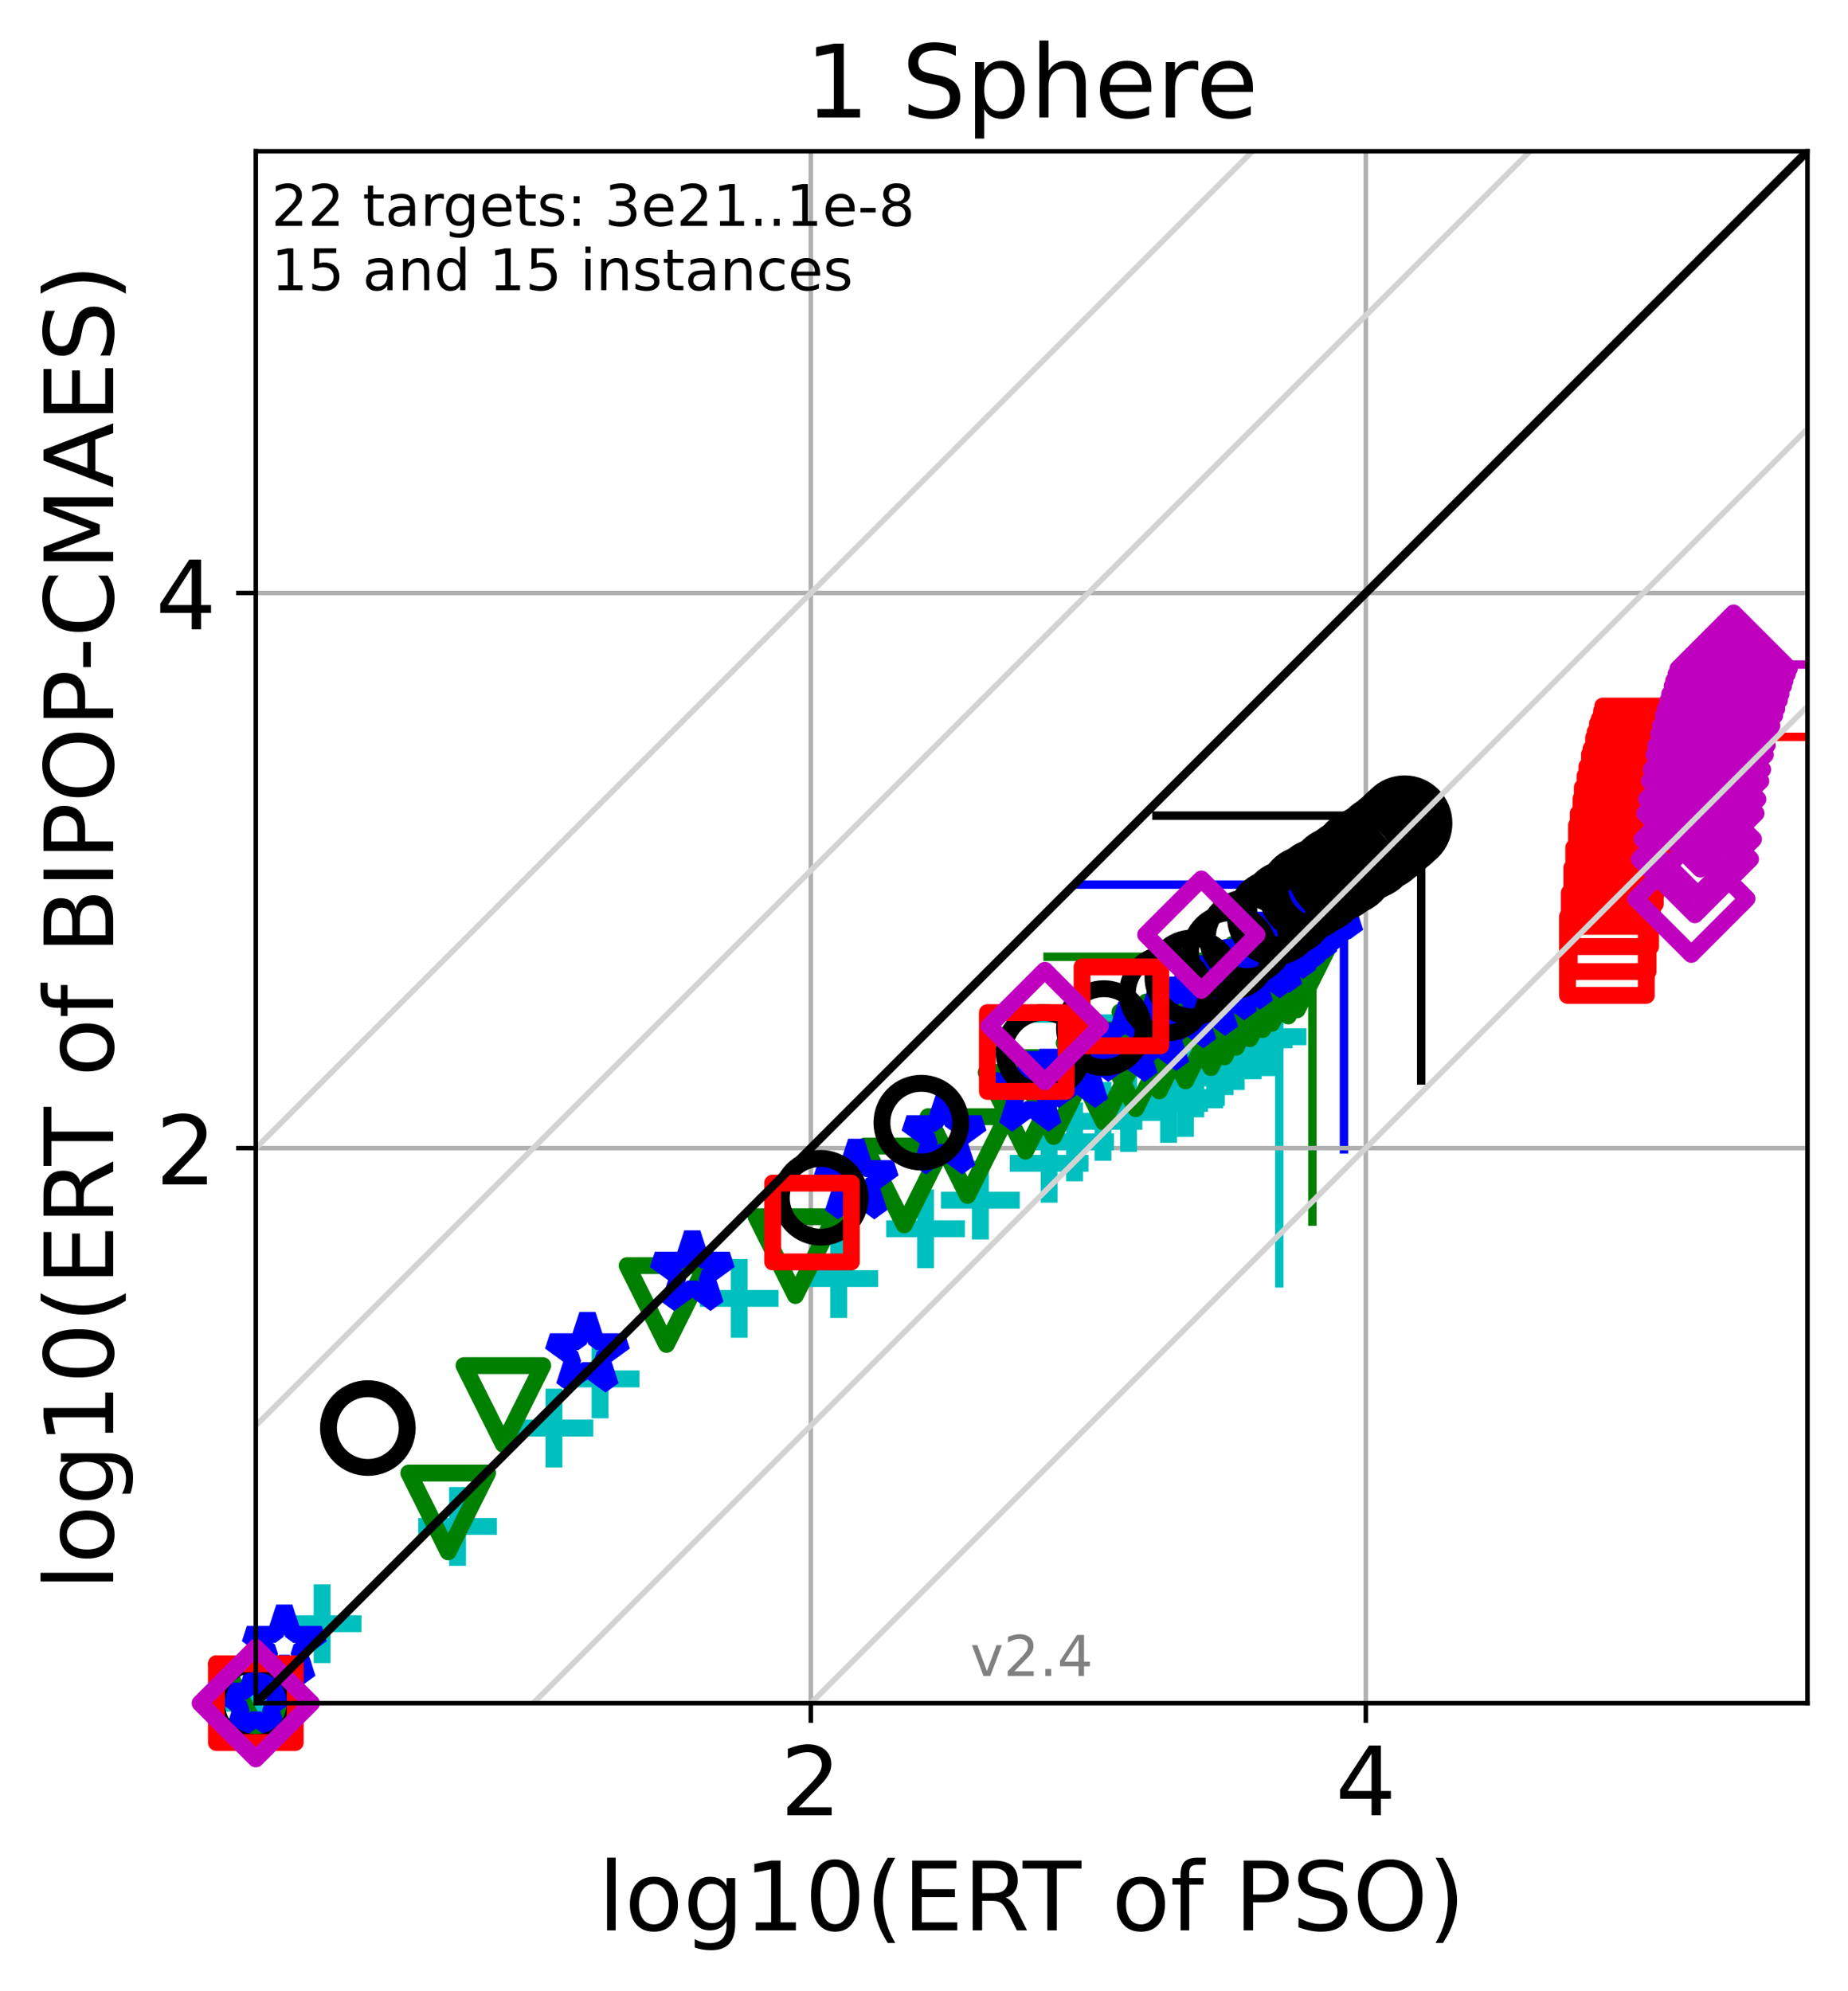 <?xml version="1.0" encoding="utf-8" standalone="no"?>
<!DOCTYPE svg PUBLIC "-//W3C//DTD SVG 1.1//EN"
  "http://www.w3.org/Graphics/SVG/1.1/DTD/svg11.dtd">
<!-- Created with matplotlib (https://matplotlib.org/) -->
<svg height="353.783pt" version="1.1" viewBox="0 0 328.469 353.783" width="328.469pt" xmlns="http://www.w3.org/2000/svg" xmlns:xlink="http://www.w3.org/1999/xlink">
 <defs>
  <style type="text/css">*{stroke-linecap:butt;stroke-linejoin:round;}</style>
 </defs>
 <g id="figure_1">
  <g id="patch_1">
   <path d="M 0 353.783 
L 328.469 353.783 
L 328.469 0 
L 0 0 
z
" style="fill:#ffffff;"/>
  </g>
  <g id="axes_1">
   <g id="patch_2">
    <path d="M 45.469 302.677 
L 321.269 302.677 
L 321.269 26.877 
L 45.469 26.877 
z
" style="fill:#ffffff;"/>
   </g>
   <g id="line2d_1">
    <path clip-path="url(#pec9e10339d)" d="M 227.382 228.069 
L 227.382 181.002 
" style="fill:none;stroke:#00bfbf;stroke-linecap:square;stroke-width:1.5;"/>
   </g>
   <g id="line2d_2">
    <path clip-path="url(#pec9e10339d)" d="M 180.316 181.002 
L 227.382 181.002 
" style="fill:none;stroke:#00bfbf;stroke-linecap:square;stroke-width:1.5;"/>
   </g>
   <g id="line2d_3">
    <path clip-path="url(#pec9e10339d)" d="M 233.264 217.097 
L 233.264 170.03 
" style="fill:none;stroke:#008000;stroke-linecap:square;stroke-width:1.5;"/>
   </g>
   <g id="line2d_4">
    <path clip-path="url(#pec9e10339d)" d="M 186.197 170.03 
L 233.264 170.03 
" style="fill:none;stroke:#008000;stroke-linecap:square;stroke-width:1.5;"/>
   </g>
   <g id="line2d_5">
    <path clip-path="url(#pec9e10339d)" d="M 238.878 204.269 
L 238.878 157.202 
" style="fill:none;stroke:#0000ff;stroke-linecap:square;stroke-width:1.5;"/>
   </g>
   <g id="line2d_6">
    <path clip-path="url(#pec9e10339d)" d="M 191.811 157.202 
L 238.878 157.202 
" style="fill:none;stroke:#0000ff;stroke-linecap:square;stroke-width:1.5;"/>
   </g>
   <g id="line2d_7">
    <path clip-path="url(#pec9e10339d)" d="M 252.611 192.015 
L 252.611 144.948 
" style="fill:none;stroke:#000000;stroke-linecap:square;stroke-width:1.5;"/>
   </g>
   <g id="line2d_8">
    <path clip-path="url(#pec9e10339d)" d="M 205.544 144.948 
L 252.611 144.948 
" style="fill:none;stroke:#000000;stroke-linecap:square;stroke-width:1.5;"/>
   </g>
   <g id="line2d_9">
    <path clip-path="url(#pec9e10339d)" style="fill:none;stroke:#ff0000;stroke-linecap:square;stroke-width:1.5;"/>
   </g>
   <g id="line2d_10">
    <path clip-path="url(#pec9e10339d)" d="M 294.345 130.952 
L 329.469 130.952 
" style="fill:none;stroke:#ff0000;stroke-linecap:square;stroke-width:1.5;"/>
   </g>
   <g id="line2d_11">
    <path clip-path="url(#pec9e10339d)" style="fill:none;stroke:#bf00bf;stroke-linecap:square;stroke-width:1.5;"/>
   </g>
   <g id="line2d_12">
    <path clip-path="url(#pec9e10339d)" d="M 309.192 118.107 
L 329.469 118.107 
" style="fill:none;stroke:#bf00bf;stroke-linecap:square;stroke-width:1.5;"/>
   </g>
   <g id="matplotlib.axis_1">
    <g id="xtick_1">
     <g id="line2d_13">
      <path clip-path="url(#pec9e10339d)" d="M 144.116 302.677 
L 144.116 26.877 
" style="fill:none;stroke:#b0b0b0;stroke-linecap:square;stroke-width:0.8;"/>
     </g>
     <g id="line2d_14">
      <defs>
       <path d="M 0 0 
L 0 3.5 
" id="maa42cc73cc" style="stroke:#000000;stroke-width:0.8;"/>
      </defs>
      <g>
       <use style="stroke:#000000;stroke-width:0.8;" x="144.116" xlink:href="#maa42cc73cc" y="302.677"/>
      </g>
     </g>
     <g id="text_1">
      <!-- 2 -->
      <g transform="translate(138.708 322.595)scale(0.17 -0.17)">
       <defs>
        <path d="M 19.188 8.297 
L 53.609 8.297 
L 53.609 0 
L 7.328 0 
L 7.328 8.297 
Q 12.938 14.109 22.625 23.891 
Q 32.328 33.688 34.812 36.531 
Q 39.547 41.844 41.422 45.531 
Q 43.312 49.219 43.312 52.781 
Q 43.312 58.594 39.234 62.25 
Q 35.156 65.922 28.609 65.922 
Q 23.969 65.922 18.812 64.312 
Q 13.672 62.703 7.812 59.422 
L 7.812 69.391 
Q 13.766 71.781 18.938 73 
Q 24.125 74.219 28.422 74.219 
Q 39.75 74.219 46.484 68.547 
Q 53.219 62.891 53.219 53.422 
Q 53.219 48.922 51.531 44.891 
Q 49.859 40.875 45.406 35.406 
Q 44.188 33.984 37.641 27.219 
Q 31.109 20.453 19.188 8.297 
z
" id="DejaVuSans-50"/>
       </defs>
       <use xlink:href="#DejaVuSans-50"/>
      </g>
     </g>
    </g>
    <g id="xtick_2">
     <g id="line2d_15">
      <path clip-path="url(#pec9e10339d)" d="M 242.764 302.677 
L 242.764 26.877 
" style="fill:none;stroke:#b0b0b0;stroke-linecap:square;stroke-width:0.8;"/>
     </g>
     <g id="line2d_16">
      <g>
       <use style="stroke:#000000;stroke-width:0.8;" x="242.764" xlink:href="#maa42cc73cc" y="302.677"/>
      </g>
     </g>
     <g id="text_2">
      <!-- 4 -->
      <g transform="translate(237.356 322.595)scale(0.17 -0.17)">
       <defs>
        <path d="M 37.797 64.312 
L 12.891 25.391 
L 37.797 25.391 
z
M 35.203 72.906 
L 47.609 72.906 
L 47.609 25.391 
L 58.016 25.391 
L 58.016 17.188 
L 47.609 17.188 
L 47.609 0 
L 37.797 0 
L 37.797 17.188 
L 4.891 17.188 
L 4.891 26.703 
z
" id="DejaVuSans-52"/>
       </defs>
       <use xlink:href="#DejaVuSans-52"/>
      </g>
     </g>
    </g>
    <g id="text_3">
     <!-- log10(ERT of PSO) -->
     <g transform="translate(106.301 343.047)scale(0.17 -0.17)">
      <defs>
       <path d="M 9.422 75.984 
L 18.406 75.984 
L 18.406 0 
L 9.422 0 
z
" id="DejaVuSans-108"/>
       <path d="M 30.609 48.391 
Q 23.391 48.391 19.188 42.75 
Q 14.984 37.109 14.984 27.297 
Q 14.984 17.484 19.156 11.844 
Q 23.344 6.203 30.609 6.203 
Q 37.797 6.203 41.984 11.859 
Q 46.188 17.531 46.188 27.297 
Q 46.188 37.016 41.984 42.703 
Q 37.797 48.391 30.609 48.391 
z
M 30.609 56 
Q 42.328 56 49.016 48.375 
Q 55.719 40.766 55.719 27.297 
Q 55.719 13.875 49.016 6.219 
Q 42.328 -1.422 30.609 -1.422 
Q 18.844 -1.422 12.172 6.219 
Q 5.516 13.875 5.516 27.297 
Q 5.516 40.766 12.172 48.375 
Q 18.844 56 30.609 56 
z
" id="DejaVuSans-111"/>
       <path d="M 45.406 27.984 
Q 45.406 37.75 41.375 43.109 
Q 37.359 48.484 30.078 48.484 
Q 22.859 48.484 18.828 43.109 
Q 14.797 37.75 14.797 27.984 
Q 14.797 18.266 18.828 12.891 
Q 22.859 7.516 30.078 7.516 
Q 37.359 7.516 41.375 12.891 
Q 45.406 18.266 45.406 27.984 
z
M 54.391 6.781 
Q 54.391 -7.172 48.188 -13.984 
Q 42 -20.797 29.203 -20.797 
Q 24.469 -20.797 20.266 -20.094 
Q 16.062 -19.391 12.109 -17.922 
L 12.109 -9.188 
Q 16.062 -11.328 19.922 -12.344 
Q 23.781 -13.375 27.781 -13.375 
Q 36.625 -13.375 41.016 -8.766 
Q 45.406 -4.156 45.406 5.172 
L 45.406 9.625 
Q 42.625 4.781 38.281 2.391 
Q 33.938 0 27.875 0 
Q 17.828 0 11.672 7.656 
Q 5.516 15.328 5.516 27.984 
Q 5.516 40.672 11.672 48.328 
Q 17.828 56 27.875 56 
Q 33.938 56 38.281 53.609 
Q 42.625 51.219 45.406 46.391 
L 45.406 54.688 
L 54.391 54.688 
z
" id="DejaVuSans-103"/>
       <path d="M 12.406 8.297 
L 28.516 8.297 
L 28.516 63.922 
L 10.984 60.406 
L 10.984 69.391 
L 28.422 72.906 
L 38.281 72.906 
L 38.281 8.297 
L 54.391 8.297 
L 54.391 0 
L 12.406 0 
z
" id="DejaVuSans-49"/>
       <path d="M 31.781 66.406 
Q 24.172 66.406 20.328 58.906 
Q 16.5 51.422 16.5 36.375 
Q 16.5 21.391 20.328 13.891 
Q 24.172 6.391 31.781 6.391 
Q 39.453 6.391 43.281 13.891 
Q 47.125 21.391 47.125 36.375 
Q 47.125 51.422 43.281 58.906 
Q 39.453 66.406 31.781 66.406 
z
M 31.781 74.219 
Q 44.047 74.219 50.516 64.516 
Q 56.984 54.828 56.984 36.375 
Q 56.984 17.969 50.516 8.266 
Q 44.047 -1.422 31.781 -1.422 
Q 19.531 -1.422 13.062 8.266 
Q 6.594 17.969 6.594 36.375 
Q 6.594 54.828 13.062 64.516 
Q 19.531 74.219 31.781 74.219 
z
" id="DejaVuSans-48"/>
       <path d="M 31 75.875 
Q 24.469 64.656 21.281 53.656 
Q 18.109 42.672 18.109 31.391 
Q 18.109 20.125 21.312 9.062 
Q 24.516 -2 31 -13.188 
L 23.188 -13.188 
Q 15.875 -1.703 12.234 9.375 
Q 8.594 20.453 8.594 31.391 
Q 8.594 42.281 12.203 53.312 
Q 15.828 64.359 23.188 75.875 
z
" id="DejaVuSans-40"/>
       <path d="M 9.812 72.906 
L 55.906 72.906 
L 55.906 64.594 
L 19.672 64.594 
L 19.672 43.016 
L 54.391 43.016 
L 54.391 34.719 
L 19.672 34.719 
L 19.672 8.297 
L 56.781 8.297 
L 56.781 0 
L 9.812 0 
z
" id="DejaVuSans-69"/>
       <path d="M 44.391 34.188 
Q 47.562 33.109 50.562 29.594 
Q 53.562 26.078 56.594 19.922 
L 66.609 0 
L 56 0 
L 46.688 18.703 
Q 43.062 26.031 39.672 28.422 
Q 36.281 30.812 30.422 30.812 
L 19.672 30.812 
L 19.672 0 
L 9.812 0 
L 9.812 72.906 
L 32.078 72.906 
Q 44.578 72.906 50.734 67.672 
Q 56.891 62.453 56.891 51.906 
Q 56.891 45.016 53.688 40.469 
Q 50.484 35.938 44.391 34.188 
z
M 19.672 64.797 
L 19.672 38.922 
L 32.078 38.922 
Q 39.203 38.922 42.844 42.219 
Q 46.484 45.516 46.484 51.906 
Q 46.484 58.297 42.844 61.547 
Q 39.203 64.797 32.078 64.797 
z
" id="DejaVuSans-82"/>
       <path d="M -0.297 72.906 
L 61.375 72.906 
L 61.375 64.594 
L 35.5 64.594 
L 35.5 0 
L 25.594 0 
L 25.594 64.594 
L -0.297 64.594 
z
" id="DejaVuSans-84"/>
       <path id="DejaVuSans-32"/>
       <path d="M 37.109 75.984 
L 37.109 68.5 
L 28.516 68.5 
Q 23.688 68.5 21.797 66.547 
Q 19.922 64.594 19.922 59.516 
L 19.922 54.688 
L 34.719 54.688 
L 34.719 47.703 
L 19.922 47.703 
L 19.922 0 
L 10.891 0 
L 10.891 47.703 
L 2.297 47.703 
L 2.297 54.688 
L 10.891 54.688 
L 10.891 58.5 
Q 10.891 67.625 15.141 71.797 
Q 19.391 75.984 28.609 75.984 
z
" id="DejaVuSans-102"/>
       <path d="M 19.672 64.797 
L 19.672 37.406 
L 32.078 37.406 
Q 38.969 37.406 42.719 40.969 
Q 46.484 44.531 46.484 51.125 
Q 46.484 57.672 42.719 61.234 
Q 38.969 64.797 32.078 64.797 
z
M 9.812 72.906 
L 32.078 72.906 
Q 44.344 72.906 50.609 67.359 
Q 56.891 61.812 56.891 51.125 
Q 56.891 40.328 50.609 34.812 
Q 44.344 29.297 32.078 29.297 
L 19.672 29.297 
L 19.672 0 
L 9.812 0 
z
" id="DejaVuSans-80"/>
       <path d="M 53.516 70.516 
L 53.516 60.891 
Q 47.906 63.578 42.922 64.891 
Q 37.938 66.219 33.297 66.219 
Q 25.25 66.219 20.875 63.094 
Q 16.5 59.969 16.5 54.203 
Q 16.5 49.359 19.406 46.891 
Q 22.312 44.438 30.422 42.922 
L 36.375 41.703 
Q 47.406 39.594 52.656 34.297 
Q 57.906 29 57.906 20.125 
Q 57.906 9.516 50.797 4.047 
Q 43.703 -1.422 29.984 -1.422 
Q 24.812 -1.422 18.969 -0.25 
Q 13.141 0.922 6.891 3.219 
L 6.891 13.375 
Q 12.891 10.016 18.656 8.297 
Q 24.422 6.594 29.984 6.594 
Q 38.422 6.594 43.016 9.906 
Q 47.609 13.234 47.609 19.391 
Q 47.609 24.75 44.312 27.781 
Q 41.016 30.812 33.5 32.328 
L 27.484 33.5 
Q 16.453 35.688 11.516 40.375 
Q 6.594 45.062 6.594 53.422 
Q 6.594 63.094 13.406 68.656 
Q 20.219 74.219 32.172 74.219 
Q 37.312 74.219 42.625 73.281 
Q 47.953 72.359 53.516 70.516 
z
" id="DejaVuSans-83"/>
       <path d="M 39.406 66.219 
Q 28.656 66.219 22.328 58.203 
Q 16.016 50.203 16.016 36.375 
Q 16.016 22.609 22.328 14.594 
Q 28.656 6.594 39.406 6.594 
Q 50.141 6.594 56.422 14.594 
Q 62.703 22.609 62.703 36.375 
Q 62.703 50.203 56.422 58.203 
Q 50.141 66.219 39.406 66.219 
z
M 39.406 74.219 
Q 54.734 74.219 63.906 63.938 
Q 73.094 53.656 73.094 36.375 
Q 73.094 19.141 63.906 8.859 
Q 54.734 -1.422 39.406 -1.422 
Q 24.031 -1.422 14.812 8.828 
Q 5.609 19.094 5.609 36.375 
Q 5.609 53.656 14.812 63.938 
Q 24.031 74.219 39.406 74.219 
z
" id="DejaVuSans-79"/>
       <path d="M 8.016 75.875 
L 15.828 75.875 
Q 23.141 64.359 26.781 53.312 
Q 30.422 42.281 30.422 31.391 
Q 30.422 20.453 26.781 9.375 
Q 23.141 -1.703 15.828 -13.188 
L 8.016 -13.188 
Q 14.5 -2 17.703 9.062 
Q 20.906 20.125 20.906 31.391 
Q 20.906 42.672 17.703 53.656 
Q 14.5 64.656 8.016 75.875 
z
" id="DejaVuSans-41"/>
      </defs>
      <use xlink:href="#DejaVuSans-108"/>
      <use x="27.783" xlink:href="#DejaVuSans-111"/>
      <use x="88.965" xlink:href="#DejaVuSans-103"/>
      <use x="152.441" xlink:href="#DejaVuSans-49"/>
      <use x="216.064" xlink:href="#DejaVuSans-48"/>
      <use x="279.688" xlink:href="#DejaVuSans-40"/>
      <use x="318.701" xlink:href="#DejaVuSans-69"/>
      <use x="381.885" xlink:href="#DejaVuSans-82"/>
      <use x="444.117" xlink:href="#DejaVuSans-84"/>
      <use x="505.201" xlink:href="#DejaVuSans-32"/>
      <use x="536.988" xlink:href="#DejaVuSans-111"/>
      <use x="598.17" xlink:href="#DejaVuSans-102"/>
      <use x="633.375" xlink:href="#DejaVuSans-32"/>
      <use x="665.162" xlink:href="#DejaVuSans-80"/>
      <use x="725.465" xlink:href="#DejaVuSans-83"/>
      <use x="788.941" xlink:href="#DejaVuSans-79"/>
      <use x="867.652" xlink:href="#DejaVuSans-41"/>
     </g>
    </g>
   </g>
   <g id="matplotlib.axis_2">
    <g id="ytick_1">
     <g id="line2d_17">
      <path clip-path="url(#pec9e10339d)" d="M 45.469 204.03 
L 321.269 204.03 
" style="fill:none;stroke:#b0b0b0;stroke-linecap:square;stroke-width:0.8;"/>
     </g>
     <g id="line2d_18">
      <defs>
       <path d="M 0 0 
L -3.5 0 
" id="m3f8406320e" style="stroke:#000000;stroke-width:0.8;"/>
      </defs>
      <g>
       <use style="stroke:#000000;stroke-width:0.8;" x="45.469" xlink:href="#m3f8406320e" y="204.03"/>
      </g>
     </g>
     <g id="text_4">
      <!-- 2 -->
      <g transform="translate(27.653 210.488)scale(0.17 -0.17)">
       <use xlink:href="#DejaVuSans-50"/>
      </g>
     </g>
    </g>
    <g id="ytick_2">
     <g id="line2d_19">
      <path clip-path="url(#pec9e10339d)" d="M 45.469 105.382 
L 321.269 105.382 
" style="fill:none;stroke:#b0b0b0;stroke-linecap:square;stroke-width:0.8;"/>
     </g>
     <g id="line2d_20">
      <g>
       <use style="stroke:#000000;stroke-width:0.8;" x="45.469" xlink:href="#m3f8406320e" y="105.382"/>
      </g>
     </g>
     <g id="text_5">
      <!-- 4 -->
      <g transform="translate(27.653 111.841)scale(0.17 -0.17)">
       <use xlink:href="#DejaVuSans-52"/>
      </g>
     </g>
    </g>
    <g id="text_6">
     <!-- log10(ERT of BIPOP-CMAES) -->
     <g transform="translate(20.117 282.64)rotate(-90)scale(0.17 -0.17)">
      <defs>
       <path d="M 19.672 34.812 
L 19.672 8.109 
L 35.5 8.109 
Q 43.453 8.109 47.281 11.406 
Q 51.125 14.703 51.125 21.484 
Q 51.125 28.328 47.281 31.562 
Q 43.453 34.812 35.5 34.812 
z
M 19.672 64.797 
L 19.672 42.828 
L 34.281 42.828 
Q 41.5 42.828 45.031 45.531 
Q 48.578 48.25 48.578 53.812 
Q 48.578 59.328 45.031 62.062 
Q 41.5 64.797 34.281 64.797 
z
M 9.812 72.906 
L 35.016 72.906 
Q 46.297 72.906 52.391 68.219 
Q 58.5 63.531 58.5 54.891 
Q 58.5 48.188 55.375 44.234 
Q 52.25 40.281 46.188 39.312 
Q 53.469 37.75 57.5 32.781 
Q 61.531 27.828 61.531 20.406 
Q 61.531 10.641 54.891 5.312 
Q 48.25 0 35.984 0 
L 9.812 0 
z
" id="DejaVuSans-66"/>
       <path d="M 9.812 72.906 
L 19.672 72.906 
L 19.672 0 
L 9.812 0 
z
" id="DejaVuSans-73"/>
       <path d="M 4.891 31.391 
L 31.203 31.391 
L 31.203 23.391 
L 4.891 23.391 
z
" id="DejaVuSans-45"/>
       <path d="M 64.406 67.281 
L 64.406 56.891 
Q 59.422 61.531 53.781 63.812 
Q 48.141 66.109 41.797 66.109 
Q 29.297 66.109 22.656 58.469 
Q 16.016 50.828 16.016 36.375 
Q 16.016 21.969 22.656 14.328 
Q 29.297 6.688 41.797 6.688 
Q 48.141 6.688 53.781 8.984 
Q 59.422 11.281 64.406 15.922 
L 64.406 5.609 
Q 59.234 2.094 53.438 0.328 
Q 47.656 -1.422 41.219 -1.422 
Q 24.656 -1.422 15.125 8.703 
Q 5.609 18.844 5.609 36.375 
Q 5.609 53.953 15.125 64.078 
Q 24.656 74.219 41.219 74.219 
Q 47.75 74.219 53.531 72.484 
Q 59.328 70.75 64.406 67.281 
z
" id="DejaVuSans-67"/>
       <path d="M 9.812 72.906 
L 24.516 72.906 
L 43.109 23.297 
L 61.812 72.906 
L 76.516 72.906 
L 76.516 0 
L 66.891 0 
L 66.891 64.016 
L 48.094 14.016 
L 38.188 14.016 
L 19.391 64.016 
L 19.391 0 
L 9.812 0 
z
" id="DejaVuSans-77"/>
       <path d="M 34.188 63.188 
L 20.797 26.906 
L 47.609 26.906 
z
M 28.609 72.906 
L 39.797 72.906 
L 67.578 0 
L 57.328 0 
L 50.688 18.703 
L 17.828 18.703 
L 11.188 0 
L 0.781 0 
z
" id="DejaVuSans-65"/>
      </defs>
      <use xlink:href="#DejaVuSans-108"/>
      <use x="27.783" xlink:href="#DejaVuSans-111"/>
      <use x="88.965" xlink:href="#DejaVuSans-103"/>
      <use x="152.441" xlink:href="#DejaVuSans-49"/>
      <use x="216.064" xlink:href="#DejaVuSans-48"/>
      <use x="279.688" xlink:href="#DejaVuSans-40"/>
      <use x="318.701" xlink:href="#DejaVuSans-69"/>
      <use x="381.885" xlink:href="#DejaVuSans-82"/>
      <use x="444.117" xlink:href="#DejaVuSans-84"/>
      <use x="505.201" xlink:href="#DejaVuSans-32"/>
      <use x="536.988" xlink:href="#DejaVuSans-111"/>
      <use x="598.17" xlink:href="#DejaVuSans-102"/>
      <use x="633.375" xlink:href="#DejaVuSans-32"/>
      <use x="665.162" xlink:href="#DejaVuSans-66"/>
      <use x="733.766" xlink:href="#DejaVuSans-73"/>
      <use x="763.258" xlink:href="#DejaVuSans-80"/>
      <use x="823.561" xlink:href="#DejaVuSans-79"/>
      <use x="902.271" xlink:href="#DejaVuSans-80"/>
      <use x="960.324" xlink:href="#DejaVuSans-45"/>
      <use x="996.408" xlink:href="#DejaVuSans-67"/>
      <use x="1066.232" xlink:href="#DejaVuSans-77"/>
      <use x="1152.512" xlink:href="#DejaVuSans-65"/>
      <use x="1220.92" xlink:href="#DejaVuSans-69"/>
      <use x="1284.104" xlink:href="#DejaVuSans-83"/>
      <use x="1347.58" xlink:href="#DejaVuSans-41"/>
     </g>
    </g>
   </g>
   <g id="line2d_21">
    <defs>
     <path d="M -7 0 
L 7 0 
M 0 7 
L 0 -7 
" id="m73ed28de3c" style="stroke:#00bfbf;stroke-width:3;"/>
    </defs>
    <g>
     <use style="fill-opacity:0;stroke:#00bfbf;stroke-width:3;" x="45.469" xlink:href="#m73ed28de3c" y="302.677"/>
     <use style="fill-opacity:0;stroke:#00bfbf;stroke-width:3;" x="46.852" xlink:href="#m73ed28de3c" y="302.677"/>
     <use style="fill-opacity:0;stroke:#00bfbf;stroke-width:3;" x="57.252" xlink:href="#m73ed28de3c" y="288.555"/>
     <use style="fill-opacity:0;stroke:#00bfbf;stroke-width:3;" x="81.327" xlink:href="#m73ed28de3c" y="271.267"/>
     <use style="fill-opacity:0;stroke:#00bfbf;stroke-width:3;" x="98.459" xlink:href="#m73ed28de3c" y="253.786"/>
     <use style="fill-opacity:0;stroke:#00bfbf;stroke-width:3;" x="106.658" xlink:href="#m73ed28de3c" y="245.052"/>
     <use style="fill-opacity:0;stroke:#00bfbf;stroke-width:3;" x="131.388" xlink:href="#m73ed28de3c" y="230.744"/>
     <use style="fill-opacity:0;stroke:#00bfbf;stroke-width:3;" x="149.078" xlink:href="#m73ed28de3c" y="227.223"/>
     <use style="fill-opacity:0;stroke:#00bfbf;stroke-width:3;" x="164.507" xlink:href="#m73ed28de3c" y="218.37"/>
     <use style="fill-opacity:0;stroke:#00bfbf;stroke-width:3;" x="174.257" xlink:href="#m73ed28de3c" y="213.28"/>
     <use style="fill-opacity:0;stroke:#00bfbf;stroke-width:3;" x="186.473" xlink:href="#m73ed28de3c" y="206.736"/>
     <use style="fill-opacity:0;stroke:#00bfbf;stroke-width:3;" x="191.002" xlink:href="#m73ed28de3c" y="202.93"/>
     <use style="fill-opacity:0;stroke:#00bfbf;stroke-width:3;" x="196.049" xlink:href="#m73ed28de3c" y="199.284"/>
     <use style="fill-opacity:0;stroke:#00bfbf;stroke-width:3;" x="200.596" xlink:href="#m73ed28de3c" y="197.707"/>
     <use style="fill-opacity:0;stroke:#00bfbf;stroke-width:3;" x="207.713" xlink:href="#m73ed28de3c" y="196.09"/>
     <use style="fill-opacity:0;stroke:#00bfbf;stroke-width:3;" x="210.695" xlink:href="#m73ed28de3c" y="195.032"/>
     <use style="fill-opacity:0;stroke:#00bfbf;stroke-width:3;" x="212.523" xlink:href="#m73ed28de3c" y="191.566"/>
     <use style="fill-opacity:0;stroke:#00bfbf;stroke-width:3;" x="215.888" xlink:href="#m73ed28de3c" y="189.96"/>
     <use style="fill-opacity:0;stroke:#00bfbf;stroke-width:3;" x="217.745" xlink:href="#m73ed28de3c" y="187.619"/>
     <use style="fill-opacity:0;stroke:#00bfbf;stroke-width:3;" x="219.719" xlink:href="#m73ed28de3c" y="186.71"/>
     <use style="fill-opacity:0;stroke:#00bfbf;stroke-width:3;" x="222.742" xlink:href="#m73ed28de3c" y="184.8"/>
     <use style="fill-opacity:0;stroke:#00bfbf;stroke-width:3;" x="225.213" xlink:href="#m73ed28de3c" y="184.237"/>
    </g>
   </g>
   <g id="line2d_22">
    <defs>
     <path d="M -0 7 
L 7 -7 
L -7 -7 
z
" id="mf73f915d13" style="stroke:#008000;stroke-linejoin:miter;stroke-width:3;"/>
    </defs>
    <g>
     <use style="fill-opacity:0;stroke:#008000;stroke-linejoin:miter;stroke-width:3;" x="45.469" xlink:href="#mf73f915d13" y="302.677"/>
     <use style="fill-opacity:0;stroke:#008000;stroke-linejoin:miter;stroke-width:3;" x="46.852" xlink:href="#mf73f915d13" y="302.677"/>
     <use style="fill-opacity:0;stroke:#008000;stroke-linejoin:miter;stroke-width:3;" x="79.657" xlink:href="#mf73f915d13" y="268.78"/>
     <use style="fill-opacity:0;stroke:#008000;stroke-linejoin:miter;stroke-width:3;" x="89.47" xlink:href="#mf73f915d13" y="249.687"/>
     <use style="fill-opacity:0;stroke:#008000;stroke-linejoin:miter;stroke-width:3;" x="118.468" xlink:href="#mf73f915d13" y="231.919"/>
     <use style="fill-opacity:0;stroke:#008000;stroke-linejoin:miter;stroke-width:3;" x="141.378" xlink:href="#mf73f915d13" y="223.233"/>
     <use style="fill-opacity:0;stroke:#008000;stroke-linejoin:miter;stroke-width:3;" x="160.712" xlink:href="#mf73f915d13" y="210.674"/>
     <use style="fill-opacity:0;stroke:#008000;stroke-linejoin:miter;stroke-width:3;" x="171.964" xlink:href="#mf73f915d13" y="205.447"/>
     <use style="fill-opacity:0;stroke:#008000;stroke-linejoin:miter;stroke-width:3;" x="182.28" xlink:href="#mf73f915d13" y="197.58"/>
     <use style="fill-opacity:0;stroke:#008000;stroke-linejoin:miter;stroke-width:3;" x="187.283" xlink:href="#mf73f915d13" y="194.957"/>
     <use style="fill-opacity:0;stroke:#008000;stroke-linejoin:miter;stroke-width:3;" x="196.157" xlink:href="#mf73f915d13" y="192.379"/>
     <use style="fill-opacity:0;stroke:#008000;stroke-linejoin:miter;stroke-width:3;" x="201.87" xlink:href="#mf73f915d13" y="190.019"/>
     <use style="fill-opacity:0;stroke:#008000;stroke-linejoin:miter;stroke-width:3;" x="206.054" xlink:href="#mf73f915d13" y="186.863"/>
     <use style="fill-opacity:0;stroke:#008000;stroke-linejoin:miter;stroke-width:3;" x="210.731" xlink:href="#mf73f915d13" y="185.075"/>
     <use style="fill-opacity:0;stroke:#008000;stroke-linejoin:miter;stroke-width:3;" x="215.23" xlink:href="#mf73f915d13" y="182.727"/>
     <use style="fill-opacity:0;stroke:#008000;stroke-linejoin:miter;stroke-width:3;" x="217.658" xlink:href="#mf73f915d13" y="180.818"/>
     <use style="fill-opacity:0;stroke:#008000;stroke-linejoin:miter;stroke-width:3;" x="219.737" xlink:href="#mf73f915d13" y="179.092"/>
     <use style="fill-opacity:0;stroke:#008000;stroke-linejoin:miter;stroke-width:3;" x="222.178" xlink:href="#mf73f915d13" y="177.577"/>
     <use style="fill-opacity:0;stroke:#008000;stroke-linejoin:miter;stroke-width:3;" x="224.435" xlink:href="#mf73f915d13" y="175.969"/>
     <use style="fill-opacity:0;stroke:#008000;stroke-linejoin:miter;stroke-width:3;" x="226.05" xlink:href="#mf73f915d13" y="174.862"/>
     <use style="fill-opacity:0;stroke:#008000;stroke-linejoin:miter;stroke-width:3;" x="228.98" xlink:href="#mf73f915d13" y="173.549"/>
     <use style="fill-opacity:0;stroke:#008000;stroke-linejoin:miter;stroke-width:3;" x="230.557" xlink:href="#mf73f915d13" y="172.462"/>
    </g>
   </g>
   <g id="line2d_23">
    <defs>
     <path d="M 0 -7 
L -1.572 -2.163 
L -6.657 -2.163 
L -2.543 0.826 
L -4.114 5.663 
L -0 2.674 
L 4.114 5.663 
L 2.543 0.826 
L 6.657 -2.163 
L 1.572 -2.163 
z
" id="m979b025676" style="stroke:#0000ff;stroke-linejoin:bevel;stroke-width:3;"/>
    </defs>
    <g>
     <use style="fill-opacity:0;stroke:#0000ff;stroke-linejoin:bevel;stroke-width:3;" x="45.469" xlink:href="#m979b025676" y="302.677"/>
     <use style="fill-opacity:0;stroke:#0000ff;stroke-linejoin:bevel;stroke-width:3;" x="50.533" xlink:href="#m979b025676" y="292.609"/>
     <use style="fill-opacity:0;stroke:#0000ff;stroke-linejoin:bevel;stroke-width:3;" x="104.41" xlink:href="#m979b025676" y="240.604"/>
     <use style="fill-opacity:0;stroke:#0000ff;stroke-linejoin:bevel;stroke-width:3;" x="123.049" xlink:href="#m979b025676" y="226.114"/>
     <use style="fill-opacity:0;stroke:#0000ff;stroke-linejoin:bevel;stroke-width:3;" x="152.174" xlink:href="#m979b025676" y="209.833"/>
     <use style="fill-opacity:0;stroke:#0000ff;stroke-linejoin:bevel;stroke-width:3;" x="167.797" xlink:href="#m979b025676" y="201.846"/>
     <use style="fill-opacity:0;stroke:#0000ff;stroke-linejoin:bevel;stroke-width:3;" x="183.133" xlink:href="#m979b025676" y="194.249"/>
     <use style="fill-opacity:0;stroke:#0000ff;stroke-linejoin:bevel;stroke-width:3;" x="191.42" xlink:href="#m979b025676" y="190.041"/>
     <use style="fill-opacity:0;stroke:#0000ff;stroke-linejoin:bevel;stroke-width:3;" x="200.216" xlink:href="#m979b025676" y="185.414"/>
     <use style="fill-opacity:0;stroke:#0000ff;stroke-linejoin:bevel;stroke-width:3;" x="205.83" xlink:href="#m979b025676" y="183.469"/>
     <use style="fill-opacity:0;stroke:#0000ff;stroke-linejoin:bevel;stroke-width:3;" x="210.646" xlink:href="#m979b025676" y="179.42"/>
     <use style="fill-opacity:0;stroke:#0000ff;stroke-linejoin:bevel;stroke-width:3;" x="214.531" xlink:href="#m979b025676" y="177.223"/>
     <use style="fill-opacity:0;stroke:#0000ff;stroke-linejoin:bevel;stroke-width:3;" x="217.901" xlink:href="#m979b025676" y="174.456"/>
     <use style="fill-opacity:0;stroke:#0000ff;stroke-linejoin:bevel;stroke-width:3;" x="220.716" xlink:href="#m979b025676" y="172.573"/>
     <use style="fill-opacity:0;stroke:#0000ff;stroke-linejoin:bevel;stroke-width:3;" x="224.195" xlink:href="#m979b025676" y="170.557"/>
     <use style="fill-opacity:0;stroke:#0000ff;stroke-linejoin:bevel;stroke-width:3;" x="225.919" xlink:href="#m979b025676" y="169.6"/>
     <use style="fill-opacity:0;stroke:#0000ff;stroke-linejoin:bevel;stroke-width:3;" x="228.387" xlink:href="#m979b025676" y="167.111"/>
     <use style="fill-opacity:0;stroke:#0000ff;stroke-linejoin:bevel;stroke-width:3;" x="229.9" xlink:href="#m979b025676" y="165.679"/>
     <use style="fill-opacity:0;stroke:#0000ff;stroke-linejoin:bevel;stroke-width:3;" x="232.141" xlink:href="#m979b025676" y="163.851"/>
     <use style="fill-opacity:0;stroke:#0000ff;stroke-linejoin:bevel;stroke-width:3;" x="233.585" xlink:href="#m979b025676" y="162.465"/>
     <use style="fill-opacity:0;stroke:#0000ff;stroke-linejoin:bevel;stroke-width:3;" x="235.279" xlink:href="#m979b025676" y="160.987"/>
     <use style="fill-opacity:0;stroke:#0000ff;stroke-linejoin:bevel;stroke-width:3;" x="236.761" xlink:href="#m979b025676" y="160.027"/>
    </g>
   </g>
   <g id="line2d_24">
    <defs>
     <path d="M 0 7 
C 1.856 7 3.637 6.262 4.95 4.95 
C 6.262 3.637 7 1.856 7 0 
C 7 -1.856 6.262 -3.637 4.95 -4.95 
C 3.637 -6.262 1.856 -7 0 -7 
C -1.856 -7 -3.637 -6.262 -4.95 -4.95 
C -6.262 -3.637 -7 -1.856 -7 0 
C -7 1.856 -6.262 3.637 -4.95 4.95 
C -3.637 6.262 -1.856 7 0 7 
z
" id="m5bf1ad4020" style="stroke:#000000;stroke-width:3;"/>
    </defs>
    <g>
     <use style="fill-opacity:0;stroke:#000000;stroke-width:3;" x="45.469" xlink:href="#m5bf1ad4020" y="302.677"/>
     <use style="fill-opacity:0;stroke:#000000;stroke-width:3;" x="65.381" xlink:href="#m5bf1ad4020" y="253.786"/>
     <use style="fill-opacity:0;stroke:#000000;stroke-width:3;" x="145.871" xlink:href="#m5bf1ad4020" y="212.866"/>
     <use style="fill-opacity:0;stroke:#000000;stroke-width:3;" x="163.756" xlink:href="#m5bf1ad4020" y="199.514"/>
     <use style="fill-opacity:0;stroke:#000000;stroke-width:3;" x="185.461" xlink:href="#m5bf1ad4020" y="186.921"/>
     <use style="fill-opacity:0;stroke:#000000;stroke-width:3;" x="196.208" xlink:href="#m5bf1ad4020" y="182.706"/>
     <use style="fill-opacity:0;stroke:#000000;stroke-width:3;" x="207.379" xlink:href="#m5bf1ad4020" y="176.563"/>
     <use style="fill-opacity:0;stroke:#000000;stroke-width:3;" x="211.93" xlink:href="#m5bf1ad4020" y="173.701"/>
     <use style="fill-opacity:0;stroke:#000000;stroke-width:3;" x="218.618" xlink:href="#m5bf1ad4020" y="169.211"/>
     <use style="fill-opacity:0;stroke:#000000;stroke-width:3;" x="221.613" xlink:href="#m5bf1ad4020" y="166.555"/>
     <use style="fill-opacity:0;stroke:#000000;stroke-width:3;" x="226.601" xlink:href="#m5bf1ad4020" y="163.037"/>
     <use style="fill-opacity:0;stroke:#000000;stroke-width:3;" x="228.952" xlink:href="#m5bf1ad4020" y="161.33"/>
     <use style="fill-opacity:0;stroke:#000000;stroke-width:3;" x="232.248" xlink:href="#m5bf1ad4020" y="158.742"/>
     <use style="fill-opacity:0;stroke:#000000;stroke-width:3;" x="234.436" xlink:href="#m5bf1ad4020" y="157.443"/>
     <use style="fill-opacity:0;stroke:#000000;stroke-width:3;" x="237.529" xlink:href="#m5bf1ad4020" y="155.353"/>
     <use style="fill-opacity:0;stroke:#000000;stroke-width:3;" x="239.495" xlink:href="#m5bf1ad4020" y="154.105"/>
     <use style="fill-opacity:0;stroke:#000000;stroke-width:3;" x="241.796" xlink:href="#m5bf1ad4020" y="152.173"/>
     <use style="fill-opacity:0;stroke:#000000;stroke-width:3;" x="243.402" xlink:href="#m5bf1ad4020" y="151.336"/>
     <use style="fill-opacity:0;stroke:#000000;stroke-width:3;" x="245.543" xlink:href="#m5bf1ad4020" y="149.788"/>
     <use style="fill-opacity:0;stroke:#000000;stroke-width:3;" x="247.083" xlink:href="#m5bf1ad4020" y="148.619"/>
     <use style="fill-opacity:0;stroke:#000000;stroke-width:3;" x="248.633" xlink:href="#m5bf1ad4020" y="147.22"/>
     <use style="fill-opacity:0;stroke:#000000;stroke-width:3;" x="249.653" xlink:href="#m5bf1ad4020" y="146.293"/>
    </g>
   </g>
   <g id="line2d_25">
    <defs>
     <path d="M -7 7 
L 7 7 
L 7 -7 
L -7 -7 
z
" id="m956f5e0a63" style="stroke:#ff0000;stroke-linejoin:miter;stroke-width:3;"/>
    </defs>
    <g>
     <use style="fill-opacity:0;stroke:#ff0000;stroke-linejoin:miter;stroke-width:3;" x="45.469" xlink:href="#m956f5e0a63" y="302.677"/>
     <use style="fill-opacity:0;stroke:#ff0000;stroke-linejoin:miter;stroke-width:3;" x="144.33" xlink:href="#m956f5e0a63" y="217.256"/>
     <use style="fill-opacity:0;stroke:#ff0000;stroke-linejoin:miter;stroke-width:3;" x="182.498" xlink:href="#m956f5e0a63" y="186.959"/>
     <use style="fill-opacity:0;stroke:#ff0000;stroke-linejoin:miter;stroke-width:3;" x="199.326" xlink:href="#m956f5e0a63" y="178.843"/>
     <use style="fill-opacity:0;stroke:#ff0000;stroke-linejoin:miter;stroke-width:3;" x="285.616" xlink:href="#m956f5e0a63" y="169.891"/>
     <use style="fill-opacity:0;stroke:#ff0000;stroke-linejoin:miter;stroke-width:3;" x="285.923" xlink:href="#m956f5e0a63" y="165.66"/>
     <use style="fill-opacity:0;stroke:#ff0000;stroke-linejoin:miter;stroke-width:3;" x="286.383" xlink:href="#m956f5e0a63" y="161.216"/>
     <use style="fill-opacity:0;stroke:#ff0000;stroke-linejoin:miter;stroke-width:3;" x="286.726" xlink:href="#m956f5e0a63" y="157.624"/>
     <use style="fill-opacity:0;stroke:#ff0000;stroke-linejoin:miter;stroke-width:3;" x="287.218" xlink:href="#m956f5e0a63" y="153.662"/>
     <use style="fill-opacity:0;stroke:#ff0000;stroke-linejoin:miter;stroke-width:3;" x="287.529" xlink:href="#m956f5e0a63" y="151.523"/>
     <use style="fill-opacity:0;stroke:#ff0000;stroke-linejoin:miter;stroke-width:3;" x="288.009" xlink:href="#m956f5e0a63" y="148.911"/>
     <use style="fill-opacity:0;stroke:#ff0000;stroke-linejoin:miter;stroke-width:3;" x="288.249" xlink:href="#m956f5e0a63" y="146.921"/>
     <use style="fill-opacity:0;stroke:#ff0000;stroke-linejoin:miter;stroke-width:3;" x="288.732" xlink:href="#m956f5e0a63" y="144.853"/>
     <use style="fill-opacity:0;stroke:#ff0000;stroke-linejoin:miter;stroke-width:3;" x="289.066" xlink:href="#m956f5e0a63" y="143.197"/>
     <use style="fill-opacity:0;stroke:#ff0000;stroke-linejoin:miter;stroke-width:3;" x="289.525" xlink:href="#m956f5e0a63" y="141.035"/>
     <use style="fill-opacity:0;stroke:#ff0000;stroke-linejoin:miter;stroke-width:3;" x="289.794" xlink:href="#m956f5e0a63" y="140.053"/>
     <use style="fill-opacity:0;stroke:#ff0000;stroke-linejoin:miter;stroke-width:3;" x="290.257" xlink:href="#m956f5e0a63" y="138.064"/>
     <use style="fill-opacity:0;stroke:#ff0000;stroke-linejoin:miter;stroke-width:3;" x="290.525" xlink:href="#m956f5e0a63" y="137.06"/>
     <use style="fill-opacity:0;stroke:#ff0000;stroke-linejoin:miter;stroke-width:3;" x="290.946" xlink:href="#m956f5e0a63" y="135.548"/>
     <use style="fill-opacity:0;stroke:#ff0000;stroke-linejoin:miter;stroke-width:3;" x="291.267" xlink:href="#m956f5e0a63" y="134.724"/>
     <use style="fill-opacity:0;stroke:#ff0000;stroke-linejoin:miter;stroke-width:3;" x="291.669" xlink:href="#m956f5e0a63" y="133.364"/>
     <use style="fill-opacity:0;stroke:#ff0000;stroke-linejoin:miter;stroke-width:3;" x="291.872" xlink:href="#m956f5e0a63" y="132.481"/>
    </g>
   </g>
   <g id="line2d_26">
    <defs>
     <path d="M -0 9.899 
L 9.899 0 
L 0 -9.899 
L -9.899 -0 
z
" id="m9533399662" style="stroke:#bf00bf;stroke-linejoin:miter;stroke-width:3;"/>
    </defs>
    <g>
     <use style="fill-opacity:0;stroke:#bf00bf;stroke-linejoin:miter;stroke-width:3;" x="45.469" xlink:href="#m9533399662" y="302.677"/>
     <use style="fill-opacity:0;stroke:#bf00bf;stroke-linejoin:miter;stroke-width:3;" x="185.708" xlink:href="#m9533399662" y="182.334"/>
     <use style="fill-opacity:0;stroke:#bf00bf;stroke-linejoin:miter;stroke-width:3;" x="213.535" xlink:href="#m9533399662" y="166.106"/>
     <use style="fill-opacity:0;stroke:#bf00bf;stroke-linejoin:miter;stroke-width:3;" x="300.621" xlink:href="#m9533399662" y="159.71"/>
     <use style="fill-opacity:0;stroke:#bf00bf;stroke-linejoin:miter;stroke-width:3;" x="301.25" xlink:href="#m9533399662" y="152.671"/>
     <use style="fill-opacity:0;stroke:#bf00bf;stroke-linejoin:miter;stroke-width:3;" x="301.783" xlink:href="#m9533399662" y="149.138"/>
     <use style="fill-opacity:0;stroke:#bf00bf;stroke-linejoin:miter;stroke-width:3;" x="302.228" xlink:href="#m9533399662" y="144.54"/>
     <use style="fill-opacity:0;stroke:#bf00bf;stroke-linejoin:miter;stroke-width:3;" x="302.554" xlink:href="#m9533399662" y="142.027"/>
     <use style="fill-opacity:0;stroke:#bf00bf;stroke-linejoin:miter;stroke-width:3;" x="303.073" xlink:href="#m9533399662" y="138.806"/>
     <use style="fill-opacity:0;stroke:#bf00bf;stroke-linejoin:miter;stroke-width:3;" x="303.405" xlink:href="#m9533399662" y="136.747"/>
     <use style="fill-opacity:0;stroke:#bf00bf;stroke-linejoin:miter;stroke-width:3;" x="303.89" xlink:href="#m9533399662" y="134.128"/>
     <use style="fill-opacity:0;stroke:#bf00bf;stroke-linejoin:miter;stroke-width:3;" x="304.216" xlink:href="#m9533399662" y="132.452"/>
     <use style="fill-opacity:0;stroke:#bf00bf;stroke-linejoin:miter;stroke-width:3;" x="304.702" xlink:href="#m9533399662" y="130.445"/>
     <use style="fill-opacity:0;stroke:#bf00bf;stroke-linejoin:miter;stroke-width:3;" x="305.042" xlink:href="#m9533399662" y="128.956"/>
     <use style="fill-opacity:0;stroke:#bf00bf;stroke-linejoin:miter;stroke-width:3;" x="305.554" xlink:href="#m9533399662" y="127.143"/>
     <use style="fill-opacity:0;stroke:#bf00bf;stroke-linejoin:miter;stroke-width:3;" x="305.916" xlink:href="#m9533399662" y="125.934"/>
     <use style="fill-opacity:0;stroke:#bf00bf;stroke-linejoin:miter;stroke-width:3;" x="306.368" xlink:href="#m9533399662" y="124.469"/>
     <use style="fill-opacity:0;stroke:#bf00bf;stroke-linejoin:miter;stroke-width:3;" x="306.673" xlink:href="#m9533399662" y="123.333"/>
     <use style="fill-opacity:0;stroke:#bf00bf;stroke-linejoin:miter;stroke-width:3;" x="307.11" xlink:href="#m9533399662" y="121.922"/>
     <use style="fill-opacity:0;stroke:#bf00bf;stroke-linejoin:miter;stroke-width:3;" x="307.385" xlink:href="#m9533399662" y="120.945"/>
     <use style="fill-opacity:0;stroke:#bf00bf;stroke-linejoin:miter;stroke-width:3;" x="307.8" xlink:href="#m9533399662" y="119.782"/>
     <use style="fill-opacity:0;stroke:#bf00bf;stroke-linejoin:miter;stroke-width:3;" x="308.136" xlink:href="#m9533399662" y="118.832"/>
    </g>
   </g>
   <g id="line2d_27">
    <path clip-path="url(#pec9e10339d)" d="M 45.469 302.677 
L 321.269 26.877 
" style="fill:none;stroke:#000000;stroke-linecap:square;stroke-width:1.5;"/>
   </g>
   <g id="line2d_28">
    <path clip-path="url(#pec9e10339d)" d="M 94.793 302.677 
L 329.469 68.001 
" style="fill:none;stroke:#d3d3d3;stroke-linecap:square;"/>
   </g>
   <g id="line2d_29">
    <path clip-path="url(#pec9e10339d)" d="M 144.116 302.677 
L 329.469 117.325 
" style="fill:none;stroke:#d3d3d3;stroke-linecap:square;"/>
   </g>
   <g id="line2d_30">
    <path clip-path="url(#pec9e10339d)" d="M 45.469 253.353 
L 299.823 -1 
" style="fill:none;stroke:#d3d3d3;stroke-linecap:square;"/>
   </g>
   <g id="line2d_31">
    <path clip-path="url(#pec9e10339d)" d="M 45.469 204.03 
L 250.499 -1 
" style="fill:none;stroke:#d3d3d3;stroke-linecap:square;"/>
   </g>
   <g id="patch_3">
    <path d="M 45.469 302.677 
L 45.469 26.877 
" style="fill:none;stroke:#000000;stroke-linecap:square;stroke-linejoin:miter;stroke-width:0.8;"/>
   </g>
   <g id="patch_4">
    <path d="M 321.269 302.677 
L 321.269 26.877 
" style="fill:none;stroke:#000000;stroke-linecap:square;stroke-linejoin:miter;stroke-width:0.8;"/>
   </g>
   <g id="patch_5">
    <path d="M 45.469 302.677 
L 321.269 302.677 
" style="fill:none;stroke:#000000;stroke-linecap:square;stroke-linejoin:miter;stroke-width:0.8;"/>
   </g>
   <g id="patch_6">
    <path d="M 45.469 26.877 
L 321.269 26.877 
" style="fill:none;stroke:#000000;stroke-linecap:square;stroke-linejoin:miter;stroke-width:0.8;"/>
   </g>
   <g id="text_7">
    <!-- 22 targets: 3e21..1e-8 -->
    <g transform="translate(48.227 40.144)scale(0.102 -0.102)">
     <defs>
      <path d="M 18.312 70.219 
L 18.312 54.688 
L 36.812 54.688 
L 36.812 47.703 
L 18.312 47.703 
L 18.312 18.016 
Q 18.312 11.328 20.141 9.422 
Q 21.969 7.516 27.594 7.516 
L 36.812 7.516 
L 36.812 0 
L 27.594 0 
Q 17.188 0 13.234 3.875 
Q 9.281 7.766 9.281 18.016 
L 9.281 47.703 
L 2.688 47.703 
L 2.688 54.688 
L 9.281 54.688 
L 9.281 70.219 
z
" id="DejaVuSans-116"/>
      <path d="M 34.281 27.484 
Q 23.391 27.484 19.188 25 
Q 14.984 22.516 14.984 16.5 
Q 14.984 11.719 18.141 8.906 
Q 21.297 6.109 26.703 6.109 
Q 34.188 6.109 38.703 11.406 
Q 43.219 16.703 43.219 25.484 
L 43.219 27.484 
z
M 52.203 31.203 
L 52.203 0 
L 43.219 0 
L 43.219 8.297 
Q 40.141 3.328 35.547 0.953 
Q 30.953 -1.422 24.312 -1.422 
Q 15.922 -1.422 10.953 3.297 
Q 6 8.016 6 15.922 
Q 6 25.141 12.172 29.828 
Q 18.359 34.516 30.609 34.516 
L 43.219 34.516 
L 43.219 35.406 
Q 43.219 41.609 39.141 45 
Q 35.062 48.391 27.688 48.391 
Q 23 48.391 18.547 47.266 
Q 14.109 46.141 10.016 43.891 
L 10.016 52.203 
Q 14.938 54.109 19.578 55.047 
Q 24.219 56 28.609 56 
Q 40.484 56 46.344 49.844 
Q 52.203 43.703 52.203 31.203 
z
" id="DejaVuSans-97"/>
      <path d="M 41.109 46.297 
Q 39.594 47.172 37.812 47.578 
Q 36.031 48 33.891 48 
Q 26.266 48 22.188 43.047 
Q 18.109 38.094 18.109 28.812 
L 18.109 0 
L 9.078 0 
L 9.078 54.688 
L 18.109 54.688 
L 18.109 46.188 
Q 20.953 51.172 25.484 53.578 
Q 30.031 56 36.531 56 
Q 37.453 56 38.578 55.875 
Q 39.703 55.766 41.062 55.516 
z
" id="DejaVuSans-114"/>
      <path d="M 56.203 29.594 
L 56.203 25.203 
L 14.891 25.203 
Q 15.484 15.922 20.484 11.062 
Q 25.484 6.203 34.422 6.203 
Q 39.594 6.203 44.453 7.469 
Q 49.312 8.734 54.109 11.281 
L 54.109 2.781 
Q 49.266 0.734 44.188 -0.344 
Q 39.109 -1.422 33.891 -1.422 
Q 20.797 -1.422 13.156 6.188 
Q 5.516 13.812 5.516 26.812 
Q 5.516 40.234 12.766 48.109 
Q 20.016 56 32.328 56 
Q 43.359 56 49.781 48.891 
Q 56.203 41.797 56.203 29.594 
z
M 47.219 32.234 
Q 47.125 39.594 43.094 43.984 
Q 39.062 48.391 32.422 48.391 
Q 24.906 48.391 20.391 44.141 
Q 15.875 39.891 15.188 32.172 
z
" id="DejaVuSans-101"/>
      <path d="M 44.281 53.078 
L 44.281 44.578 
Q 40.484 46.531 36.375 47.5 
Q 32.281 48.484 27.875 48.484 
Q 21.188 48.484 17.844 46.438 
Q 14.5 44.391 14.5 40.281 
Q 14.5 37.156 16.891 35.375 
Q 19.281 33.594 26.516 31.984 
L 29.594 31.297 
Q 39.156 29.25 43.188 25.516 
Q 47.219 21.781 47.219 15.094 
Q 47.219 7.469 41.188 3.016 
Q 35.156 -1.422 24.609 -1.422 
Q 20.219 -1.422 15.453 -0.562 
Q 10.688 0.297 5.422 2 
L 5.422 11.281 
Q 10.406 8.688 15.234 7.391 
Q 20.062 6.109 24.812 6.109 
Q 31.156 6.109 34.562 8.281 
Q 37.984 10.453 37.984 14.406 
Q 37.984 18.062 35.516 20.016 
Q 33.062 21.969 24.703 23.781 
L 21.578 24.516 
Q 13.234 26.266 9.516 29.906 
Q 5.812 33.547 5.812 39.891 
Q 5.812 47.609 11.281 51.797 
Q 16.75 56 26.812 56 
Q 31.781 56 36.172 55.266 
Q 40.578 54.547 44.281 53.078 
z
" id="DejaVuSans-115"/>
      <path d="M 11.719 12.406 
L 22.016 12.406 
L 22.016 0 
L 11.719 0 
z
M 11.719 51.703 
L 22.016 51.703 
L 22.016 39.312 
L 11.719 39.312 
z
" id="DejaVuSans-58"/>
      <path d="M 40.578 39.312 
Q 47.656 37.797 51.625 33 
Q 55.609 28.219 55.609 21.188 
Q 55.609 10.406 48.188 4.484 
Q 40.766 -1.422 27.094 -1.422 
Q 22.516 -1.422 17.656 -0.516 
Q 12.797 0.391 7.625 2.203 
L 7.625 11.719 
Q 11.719 9.328 16.594 8.109 
Q 21.484 6.891 26.812 6.891 
Q 36.078 6.891 40.938 10.547 
Q 45.797 14.203 45.797 21.188 
Q 45.797 27.641 41.281 31.266 
Q 36.766 34.906 28.719 34.906 
L 20.219 34.906 
L 20.219 43.016 
L 29.109 43.016 
Q 36.375 43.016 40.234 45.922 
Q 44.094 48.828 44.094 54.297 
Q 44.094 59.906 40.109 62.906 
Q 36.141 65.922 28.719 65.922 
Q 24.656 65.922 20.016 65.031 
Q 15.375 64.156 9.812 62.312 
L 9.812 71.094 
Q 15.438 72.656 20.344 73.438 
Q 25.25 74.219 29.594 74.219 
Q 40.828 74.219 47.359 69.109 
Q 53.906 64.016 53.906 55.328 
Q 53.906 49.266 50.438 45.094 
Q 46.969 40.922 40.578 39.312 
z
" id="DejaVuSans-51"/>
      <path d="M 10.688 12.406 
L 21 12.406 
L 21 0 
L 10.688 0 
z
" id="DejaVuSans-46"/>
      <path d="M 31.781 34.625 
Q 24.75 34.625 20.719 30.859 
Q 16.703 27.094 16.703 20.516 
Q 16.703 13.922 20.719 10.156 
Q 24.75 6.391 31.781 6.391 
Q 38.812 6.391 42.859 10.172 
Q 46.922 13.969 46.922 20.516 
Q 46.922 27.094 42.891 30.859 
Q 38.875 34.625 31.781 34.625 
z
M 21.922 38.812 
Q 15.578 40.375 12.031 44.719 
Q 8.5 49.078 8.5 55.328 
Q 8.5 64.062 14.719 69.141 
Q 20.953 74.219 31.781 74.219 
Q 42.672 74.219 48.875 69.141 
Q 55.078 64.062 55.078 55.328 
Q 55.078 49.078 51.531 44.719 
Q 48 40.375 41.703 38.812 
Q 48.828 37.156 52.797 32.312 
Q 56.781 27.484 56.781 20.516 
Q 56.781 9.906 50.312 4.234 
Q 43.844 -1.422 31.781 -1.422 
Q 19.734 -1.422 13.25 4.234 
Q 6.781 9.906 6.781 20.516 
Q 6.781 27.484 10.781 32.312 
Q 14.797 37.156 21.922 38.812 
z
M 18.312 54.391 
Q 18.312 48.734 21.844 45.562 
Q 25.391 42.391 31.781 42.391 
Q 38.141 42.391 41.719 45.562 
Q 45.312 48.734 45.312 54.391 
Q 45.312 60.062 41.719 63.234 
Q 38.141 66.406 31.781 66.406 
Q 25.391 66.406 21.844 63.234 
Q 18.312 60.062 18.312 54.391 
z
" id="DejaVuSans-56"/>
     </defs>
     <use xlink:href="#DejaVuSans-50"/>
     <use x="63.623" xlink:href="#DejaVuSans-50"/>
     <use x="127.246" xlink:href="#DejaVuSans-32"/>
     <use x="159.033" xlink:href="#DejaVuSans-116"/>
     <use x="198.242" xlink:href="#DejaVuSans-97"/>
     <use x="259.521" xlink:href="#DejaVuSans-114"/>
     <use x="298.885" xlink:href="#DejaVuSans-103"/>
     <use x="362.361" xlink:href="#DejaVuSans-101"/>
     <use x="423.885" xlink:href="#DejaVuSans-116"/>
     <use x="463.094" xlink:href="#DejaVuSans-115"/>
     <use x="515.193" xlink:href="#DejaVuSans-58"/>
     <use x="548.885" xlink:href="#DejaVuSans-32"/>
     <use x="580.672" xlink:href="#DejaVuSans-51"/>
     <use x="644.295" xlink:href="#DejaVuSans-101"/>
     <use x="705.818" xlink:href="#DejaVuSans-50"/>
     <use x="769.441" xlink:href="#DejaVuSans-49"/>
     <use x="833.064" xlink:href="#DejaVuSans-46"/>
     <use x="864.852" xlink:href="#DejaVuSans-46"/>
     <use x="896.639" xlink:href="#DejaVuSans-49"/>
     <use x="960.262" xlink:href="#DejaVuSans-101"/>
     <use x="1021.785" xlink:href="#DejaVuSans-45"/>
     <use x="1057.869" xlink:href="#DejaVuSans-56"/>
    </g>
    <!-- 15 and 15 instances -->
    <g transform="translate(48.227 51.565)scale(0.102 -0.102)">
     <defs>
      <path d="M 10.797 72.906 
L 49.516 72.906 
L 49.516 64.594 
L 19.828 64.594 
L 19.828 46.734 
Q 21.969 47.469 24.109 47.828 
Q 26.266 48.188 28.422 48.188 
Q 40.625 48.188 47.75 41.5 
Q 54.891 34.812 54.891 23.391 
Q 54.891 11.625 47.562 5.094 
Q 40.234 -1.422 26.906 -1.422 
Q 22.312 -1.422 17.547 -0.641 
Q 12.797 0.141 7.719 1.703 
L 7.719 11.625 
Q 12.109 9.234 16.797 8.062 
Q 21.484 6.891 26.703 6.891 
Q 35.156 6.891 40.078 11.328 
Q 45.016 15.766 45.016 23.391 
Q 45.016 31 40.078 35.438 
Q 35.156 39.891 26.703 39.891 
Q 22.75 39.891 18.812 39.016 
Q 14.891 38.141 10.797 36.281 
z
" id="DejaVuSans-53"/>
      <path d="M 54.891 33.016 
L 54.891 0 
L 45.906 0 
L 45.906 32.719 
Q 45.906 40.484 42.875 44.328 
Q 39.844 48.188 33.797 48.188 
Q 26.516 48.188 22.312 43.547 
Q 18.109 38.922 18.109 30.906 
L 18.109 0 
L 9.078 0 
L 9.078 54.688 
L 18.109 54.688 
L 18.109 46.188 
Q 21.344 51.125 25.703 53.562 
Q 30.078 56 35.797 56 
Q 45.219 56 50.047 50.172 
Q 54.891 44.344 54.891 33.016 
z
" id="DejaVuSans-110"/>
      <path d="M 45.406 46.391 
L 45.406 75.984 
L 54.391 75.984 
L 54.391 0 
L 45.406 0 
L 45.406 8.203 
Q 42.578 3.328 38.25 0.953 
Q 33.938 -1.422 27.875 -1.422 
Q 17.969 -1.422 11.734 6.484 
Q 5.516 14.406 5.516 27.297 
Q 5.516 40.188 11.734 48.094 
Q 17.969 56 27.875 56 
Q 33.938 56 38.25 53.625 
Q 42.578 51.266 45.406 46.391 
z
M 14.797 27.297 
Q 14.797 17.391 18.875 11.75 
Q 22.953 6.109 30.078 6.109 
Q 37.203 6.109 41.297 11.75 
Q 45.406 17.391 45.406 27.297 
Q 45.406 37.203 41.297 42.844 
Q 37.203 48.484 30.078 48.484 
Q 22.953 48.484 18.875 42.844 
Q 14.797 37.203 14.797 27.297 
z
" id="DejaVuSans-100"/>
      <path d="M 9.422 54.688 
L 18.406 54.688 
L 18.406 0 
L 9.422 0 
z
M 9.422 75.984 
L 18.406 75.984 
L 18.406 64.594 
L 9.422 64.594 
z
" id="DejaVuSans-105"/>
      <path d="M 48.781 52.594 
L 48.781 44.188 
Q 44.969 46.297 41.141 47.344 
Q 37.312 48.391 33.406 48.391 
Q 24.656 48.391 19.812 42.844 
Q 14.984 37.312 14.984 27.297 
Q 14.984 17.281 19.812 11.734 
Q 24.656 6.203 33.406 6.203 
Q 37.312 6.203 41.141 7.25 
Q 44.969 8.297 48.781 10.406 
L 48.781 2.094 
Q 45.016 0.344 40.984 -0.531 
Q 36.969 -1.422 32.422 -1.422 
Q 20.062 -1.422 12.781 6.344 
Q 5.516 14.109 5.516 27.297 
Q 5.516 40.672 12.859 48.328 
Q 20.219 56 33.016 56 
Q 37.156 56 41.109 55.141 
Q 45.062 54.297 48.781 52.594 
z
" id="DejaVuSans-99"/>
     </defs>
     <use xlink:href="#DejaVuSans-49"/>
     <use x="63.623" xlink:href="#DejaVuSans-53"/>
     <use x="127.246" xlink:href="#DejaVuSans-32"/>
     <use x="159.033" xlink:href="#DejaVuSans-97"/>
     <use x="220.312" xlink:href="#DejaVuSans-110"/>
     <use x="283.691" xlink:href="#DejaVuSans-100"/>
     <use x="347.168" xlink:href="#DejaVuSans-32"/>
     <use x="378.955" xlink:href="#DejaVuSans-49"/>
     <use x="442.578" xlink:href="#DejaVuSans-53"/>
     <use x="506.201" xlink:href="#DejaVuSans-32"/>
     <use x="537.988" xlink:href="#DejaVuSans-105"/>
     <use x="565.771" xlink:href="#DejaVuSans-110"/>
     <use x="629.15" xlink:href="#DejaVuSans-115"/>
     <use x="681.25" xlink:href="#DejaVuSans-116"/>
     <use x="720.459" xlink:href="#DejaVuSans-97"/>
     <use x="781.738" xlink:href="#DejaVuSans-110"/>
     <use x="845.117" xlink:href="#DejaVuSans-99"/>
     <use x="900.098" xlink:href="#DejaVuSans-101"/>
     <use x="961.621" xlink:href="#DejaVuSans-115"/>
    </g>
   </g>
   <g id="text_8">
    <!-- v2.4 -->
    <g style="fill:#808080;" transform="translate(172.458 297.839)scale(0.1 -0.1)">
     <defs>
      <path d="M 2.984 54.688 
L 12.5 54.688 
L 29.594 8.797 
L 46.688 54.688 
L 56.203 54.688 
L 35.688 0 
L 23.484 0 
z
" id="DejaVuSans-118"/>
     </defs>
     <use xlink:href="#DejaVuSans-118"/>
     <use x="59.18" xlink:href="#DejaVuSans-50"/>
     <use x="122.803" xlink:href="#DejaVuSans-46"/>
     <use x="154.59" xlink:href="#DejaVuSans-52"/>
    </g>
   </g>
   <g id="text_9">
    <!-- 1 Sphere -->
    <g transform="translate(143.079 20.877)scale(0.18 -0.18)">
     <defs>
      <path d="M 18.109 8.203 
L 18.109 -20.797 
L 9.078 -20.797 
L 9.078 54.688 
L 18.109 54.688 
L 18.109 46.391 
Q 20.953 51.266 25.266 53.625 
Q 29.594 56 35.594 56 
Q 45.562 56 51.781 48.094 
Q 58.016 40.188 58.016 27.297 
Q 58.016 14.406 51.781 6.484 
Q 45.562 -1.422 35.594 -1.422 
Q 29.594 -1.422 25.266 0.953 
Q 20.953 3.328 18.109 8.203 
z
M 48.688 27.297 
Q 48.688 37.203 44.609 42.844 
Q 40.531 48.484 33.406 48.484 
Q 26.266 48.484 22.188 42.844 
Q 18.109 37.203 18.109 27.297 
Q 18.109 17.391 22.188 11.75 
Q 26.266 6.109 33.406 6.109 
Q 40.531 6.109 44.609 11.75 
Q 48.688 17.391 48.688 27.297 
z
" id="DejaVuSans-112"/>
      <path d="M 54.891 33.016 
L 54.891 0 
L 45.906 0 
L 45.906 32.719 
Q 45.906 40.484 42.875 44.328 
Q 39.844 48.188 33.797 48.188 
Q 26.516 48.188 22.312 43.547 
Q 18.109 38.922 18.109 30.906 
L 18.109 0 
L 9.078 0 
L 9.078 75.984 
L 18.109 75.984 
L 18.109 46.188 
Q 21.344 51.125 25.703 53.562 
Q 30.078 56 35.797 56 
Q 45.219 56 50.047 50.172 
Q 54.891 44.344 54.891 33.016 
z
" id="DejaVuSans-104"/>
     </defs>
     <use xlink:href="#DejaVuSans-49"/>
     <use x="63.623" xlink:href="#DejaVuSans-32"/>
     <use x="95.41" xlink:href="#DejaVuSans-83"/>
     <use x="158.887" xlink:href="#DejaVuSans-112"/>
     <use x="222.363" xlink:href="#DejaVuSans-104"/>
     <use x="285.742" xlink:href="#DejaVuSans-101"/>
     <use x="347.266" xlink:href="#DejaVuSans-114"/>
     <use x="386.129" xlink:href="#DejaVuSans-101"/>
    </g>
   </g>
  </g>
 </g>
 <defs>
  <clipPath id="pec9e10339d">
   <rect height="275.8" width="275.8" x="45.469" y="26.877"/>
  </clipPath>
 </defs>
</svg>
